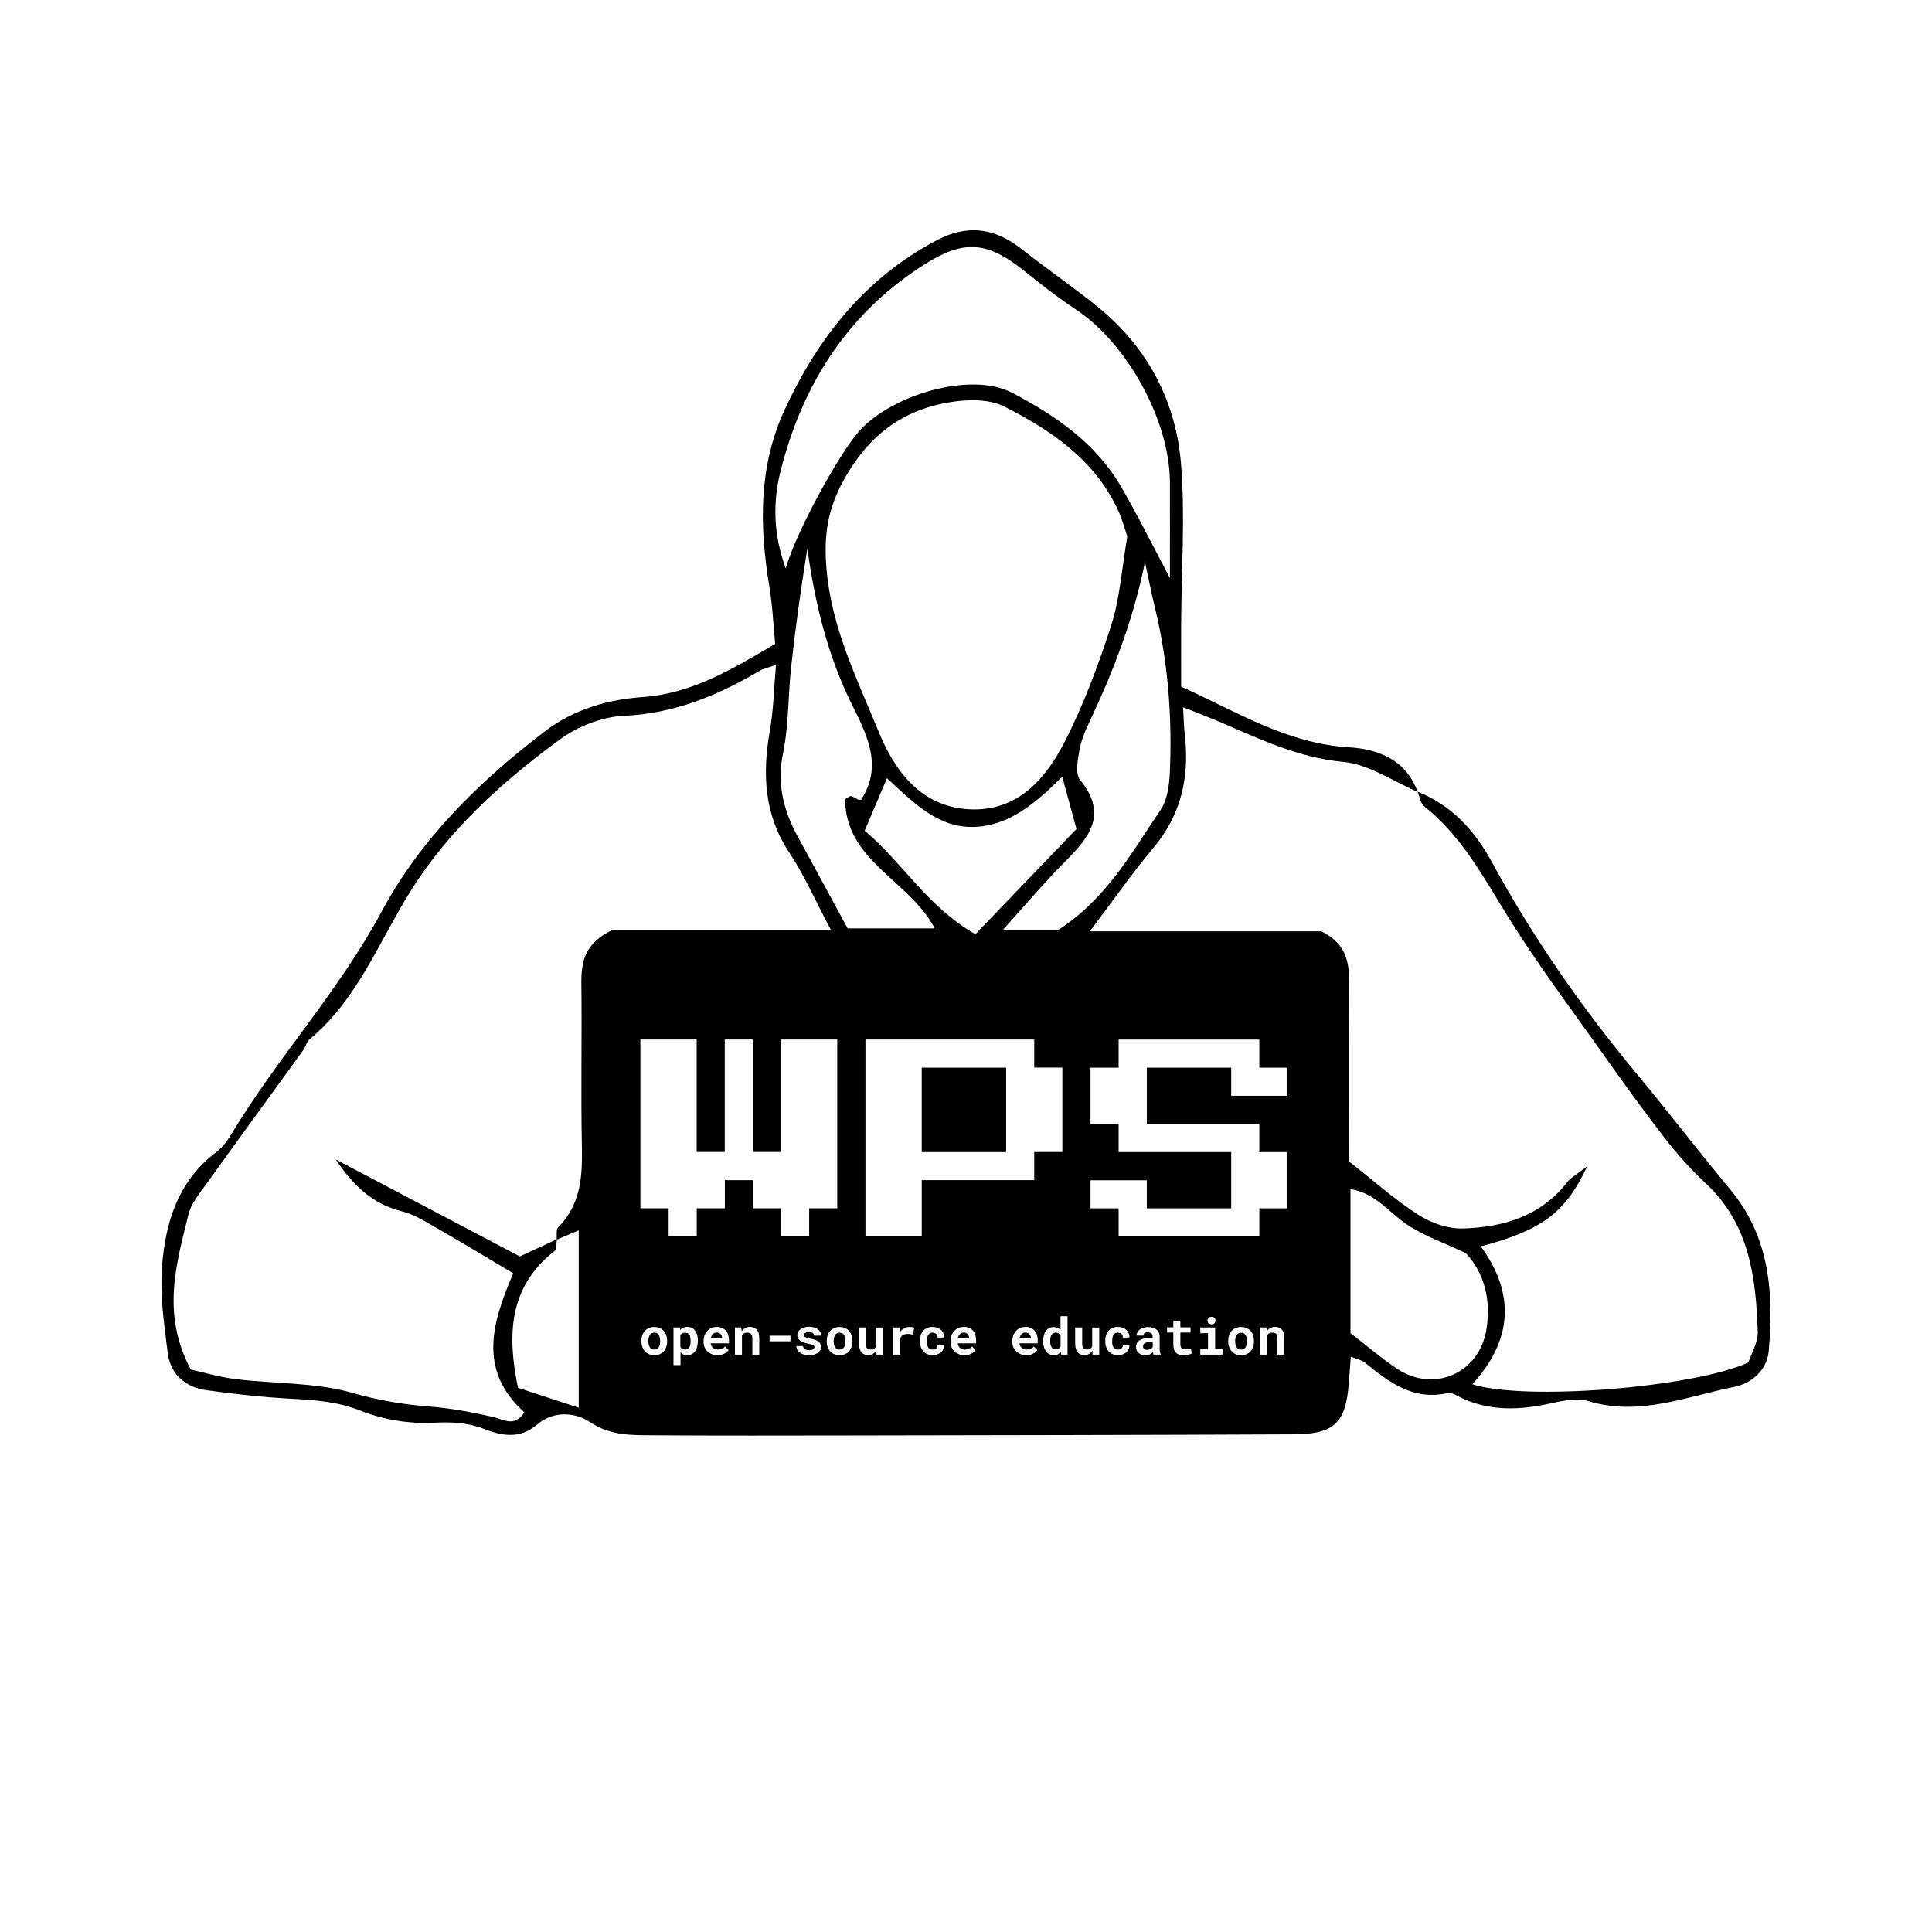 <?xml version="1.0" encoding="utf-8"?>
<!-- Generator: Adobe Illustrator 24.1.3, SVG Export Plug-In . SVG Version: 6.00 Build 0)  -->
<svg version="1.1" xmlns="http://www.w3.org/2000/svg" x="0px" y="0px"
     viewBox="0 0 220 220" style="enable-background:new 0 0 220 220;" xml:space="preserve">
<style type="text/css">
	.st0{fill:#FFFFFF;}
</style>
    <g id="Layer_2">
</g>
    <g id="Text">
</g>
    <g id="Layer_1">
	<g>
		<path d="M96.12,152.03c-0.05-0.08-0.12-0.15-0.21-0.2c-0.08-0.05-0.19-0.07-0.31-0.07c-0.12,0-0.22,0.02-0.3,0.07
			c-0.08,0.05-0.15,0.12-0.21,0.2c-0.05,0.09-0.09,0.19-0.12,0.3c-0.02,0.11-0.04,0.23-0.04,0.36v0.06c0,0.13,0.01,0.25,0.04,0.36
			c0.03,0.11,0.06,0.21,0.12,0.3c0.05,0.09,0.12,0.15,0.21,0.2c0.08,0.05,0.19,0.07,0.31,0.07c0.12,0,0.22-0.03,0.3-0.07
			c0.08-0.05,0.15-0.12,0.21-0.2c0.05-0.08,0.09-0.18,0.11-0.3c0.02-0.11,0.04-0.24,0.04-0.36v-0.06c0-0.13-0.01-0.24-0.04-0.36
			C96.21,152.21,96.18,152.11,96.12,152.03z"/>
        <path d="M110.2,151.92c-0.05-0.05-0.12-0.1-0.2-0.13s-0.17-0.05-0.27-0.05c-0.09,0-0.17,0.02-0.25,0.05
			c-0.07,0.03-0.14,0.08-0.19,0.14c-0.06,0.06-0.1,0.13-0.14,0.21c-0.04,0.08-0.07,0.17-0.09,0.27h1.3v-0.06
			c0-0.08-0.02-0.16-0.05-0.24C110.29,152.04,110.25,151.98,110.2,151.92z"/>
        <path d="M82.07,151.92c-0.05-0.05-0.12-0.1-0.2-0.13c-0.08-0.03-0.17-0.05-0.27-0.05c-0.09,0-0.17,0.02-0.25,0.05
			c-0.07,0.03-0.14,0.08-0.19,0.14c-0.06,0.06-0.1,0.13-0.14,0.21c-0.04,0.08-0.07,0.17-0.09,0.27h1.3v-0.06
			c0-0.08-0.02-0.16-0.05-0.24C82.16,152.04,82.12,151.98,82.07,151.92z"/>
        <rect x="104.96" y="121.58" width="9.61" height="9.61"/>
        <path d="M75.02,152.03c-0.05-0.08-0.12-0.15-0.21-0.2c-0.08-0.05-0.19-0.07-0.31-0.07c-0.12,0-0.22,0.02-0.3,0.07
			c-0.08,0.05-0.15,0.12-0.21,0.2c-0.05,0.09-0.09,0.19-0.12,0.3c-0.02,0.11-0.04,0.23-0.04,0.36v0.06c0,0.13,0.01,0.25,0.04,0.36
			c0.03,0.11,0.06,0.21,0.12,0.3c0.05,0.09,0.12,0.15,0.21,0.2c0.08,0.05,0.19,0.07,0.31,0.07c0.12,0,0.22-0.03,0.3-0.07
			c0.08-0.05,0.15-0.12,0.21-0.2c0.05-0.08,0.09-0.18,0.11-0.3c0.02-0.11,0.04-0.24,0.04-0.36v-0.06c0-0.13-0.01-0.24-0.04-0.36
			C75.11,152.21,75.08,152.11,75.02,152.03z"/>
        <path d="M78.52,152.02c-0.05-0.08-0.12-0.15-0.2-0.19c-0.08-0.05-0.18-0.07-0.29-0.07c-0.07,0-0.12,0.01-0.18,0.02
			c-0.05,0.01-0.1,0.03-0.15,0.05c-0.05,0.03-0.09,0.06-0.13,0.1c-0.04,0.04-0.07,0.09-0.1,0.14v1.29c0.02,0.05,0.05,0.09,0.09,0.14
			c0.04,0.04,0.08,0.07,0.12,0.1c0.04,0.03,0.09,0.05,0.15,0.06c0.06,0.01,0.12,0.02,0.19,0.02c0.11,0,0.21-0.03,0.29-0.07
			c0.08-0.05,0.14-0.12,0.19-0.2c0.05-0.09,0.09-0.19,0.11-0.3c0.02-0.11,0.03-0.23,0.03-0.36v-0.06c0-0.13-0.01-0.25-0.04-0.36
			C78.6,152.2,78.57,152.1,78.52,152.02z"/>
        <path d="M117.23,151.92c-0.05-0.05-0.12-0.1-0.2-0.13c-0.08-0.03-0.17-0.05-0.27-0.05c-0.09,0-0.17,0.02-0.25,0.05
			c-0.07,0.03-0.14,0.08-0.19,0.14c-0.06,0.06-0.1,0.13-0.14,0.21c-0.04,0.08-0.07,0.17-0.09,0.27h1.3v-0.06
			c0-0.08-0.02-0.16-0.05-0.24C117.33,152.04,117.29,151.98,117.23,151.92z"/>
        <path d="M120.21,151.75c-0.11,0-0.21,0.03-0.29,0.07c-0.08,0.05-0.14,0.12-0.19,0.2c-0.05,0.09-0.09,0.19-0.11,0.3
			c-0.02,0.11-0.03,0.23-0.03,0.36v0.06c0,0.13,0.01,0.25,0.03,0.36c0.02,0.11,0.06,0.21,0.11,0.29c0.05,0.08,0.11,0.15,0.19,0.2
			c0.08,0.05,0.17,0.07,0.29,0.07c0.14,0,0.25-0.03,0.34-0.09c0.09-0.06,0.16-0.14,0.22-0.24v-1.25c-0.05-0.1-0.13-0.19-0.21-0.24
			C120.46,151.78,120.35,151.75,120.21,151.75z"/>
        <path d="M141.84,152.03c-0.05-0.08-0.12-0.15-0.21-0.2c-0.08-0.05-0.19-0.07-0.31-0.07c-0.12,0-0.22,0.02-0.3,0.07
			c-0.08,0.05-0.15,0.12-0.21,0.2c-0.05,0.09-0.09,0.19-0.12,0.3c-0.02,0.11-0.04,0.23-0.04,0.36v0.06c0,0.13,0.01,0.25,0.04,0.36
			c0.03,0.11,0.06,0.21,0.12,0.3c0.05,0.09,0.12,0.15,0.21,0.2c0.08,0.05,0.19,0.07,0.31,0.07c0.12,0,0.22-0.03,0.3-0.07
			c0.08-0.05,0.15-0.12,0.21-0.2c0.05-0.08,0.09-0.18,0.11-0.3c0.02-0.11,0.04-0.24,0.04-0.36v-0.06c0-0.13-0.01-0.24-0.04-0.36
			C141.93,152.21,141.89,152.11,141.84,152.03z"/>
        <path d="M197.04,135.47c-3.6-4.33-7.02-8.82-10.63-13.15c-6.28-7.56-11.87-15.58-16.57-24.23c-1.89-3.47-4.55-6.42-8.42-7.94
			c-1.32-3.63-4.46-4.85-7.77-5.05c-7.09-0.42-12.83-4.07-19.15-6.91c0-2.58-0.01-4.9,0-7.23c0.03-6,0.46-12.02,0-17.98
			c-0.55-7.19-3.75-13.34-9.42-17.97c-2.83-2.31-5.86-4.37-8.72-6.63c-3.05-2.41-6.16-2.89-9.71-1.01
			c-8.17,4.31-13.53,11.14-17.31,19.31c-2.96,6.41-2.88,13.2-1.74,20.04c0.37,2.24,0.47,4.53,0.67,6.6c-5.08,3-9.52,5.66-15.14,6.06
			c-3.87,0.28-7.75,1.35-11.11,3.92c-7.49,5.72-14.09,12.18-18.59,20.55c-4.87,9.06-11.91,16.65-17.17,25.44
			c-0.42,0.7-0.97,1.4-1.62,1.89c-4.36,3.29-5.82,8.03-6.19,13.08c-0.24,3.26,0.24,6.6,0.66,9.86c0.31,2.4,2.01,3.84,4.36,4.18
			c3.28,0.46,6.59,0.82,9.89,0.99c2.66,0.14,5.17,0.34,7.76,1.37c2.55,1.01,5.51,1.49,8.24,1.35c2.05-0.11,3.9-0.02,5.75,0.7
			c2.12,0.83,4.11,1.16,6.06-0.5c1.9-1.61,4.34-1.39,6.05-0.25c2.33,1.55,4.71,1.46,7.17,1.48c7.5,0.05,14.99,0.03,22.49,0.02
			c16.83-0.03,33.65-0.05,50.47-0.13c4.61-0.02,5.9-1.32,6.24-5.82c0.07-0.94,0.14-1.89,0.23-3.02c0.72,0.29,1.24,0.38,1.6,0.67
			c2.75,2.23,5.49,4.36,9.42,3.47c0.53-0.12,1.23,0.41,1.84,0.68c3.2,1.39,6.45,1.25,9.78,0.52c1.43-0.31,3.08-0.68,4.41-0.28
			c5.8,1.76,11.15-0.52,16.61-1.62c2.02-0.41,3.74-1.94,3.93-4.09C201.98,147.26,201.55,140.89,197.04,135.47z M121.2,84.54
			c-2.18,4.22-5.36,7.87-10.78,7.62c-5.64-0.27-8.61-4.52-10.41-8.94c-2.41-5.92-5.31-11.68-5.89-18.38
			c-0.34-3.91,0.12-6.87,2.01-10.27c2.75-4.95,6.6-7.86,11.97-8.76c2.02-0.34,4.51-0.4,6.25,0.48c5.36,2.71,10.32,6.08,12.98,11.84
			c0.47,1.03,0.76,2.15,1.04,2.95c-0.62,3.62-0.84,7-1.83,10.12C125.07,75.75,123.38,80.3,121.2,84.54z M122.58,94.4
			c-3.93,4.09-7.68,8-11.51,11.98c-5.53-3.17-8.34-8.24-12.61-11.78c0.92-2.16,1.69-3.97,2.54-5.98c2.9,2.64,5.78,5.73,10.02,5.54
			c3.96-0.17,6.97-2.75,9.94-5.72C121.54,90.59,122.04,92.42,122.58,94.4z M97.01,80.23c1.63,3.28,3.58,6.93,1.07,10.8
			c-0.04,0.06-0.23,0.02-0.34,0.03c-0.27-0.14-0.54-0.31-0.82-0.41c-0.1-0.03-0.26,0.12-0.69,0.35c0.04,7.08,7.36,9.25,10.21,14.72
			c-3.34,0-6.56,0-9.92,0c-2.03-3.74-3.83-7.09-5.66-10.42c-1.65-3-2.41-6.03-1.69-9.55c0.66-3.23,0.56-6.61,0.93-9.92
			c0.49-4.45,1.11-8.88,1.83-13.35C92.8,68.64,94.21,74.58,97.01,80.23z M98.55,118.37h19.22v3.2h3.2v9.61h-3.2v3.2h-12.81v6.41
			h-6.41V118.37z M120.56,105.86c-1.73,0-3.55,0-6.34,0c2.63-2.9,4.71-5.38,6.98-7.66c2.76-2.77,5.06-5.41,1.79-9.39
			c-0.56-0.69-0.27-2.24-0.08-3.34c0.19-1.12,0.65-2.23,1.15-3.27c2.74-5.79,5.02-11.73,6.32-18.2c0.38,1.74,0.72,3.49,1.14,5.22
			c1.5,6.18,1.97,12.46,1.69,18.79c-0.07,1.44-0.28,3.09-1.06,4.23C128.89,97.02,126.1,102.24,120.56,105.86z M88.88,53.66
			c2.51-9.97,7.78-18.24,16.75-23.77c4.19-2.58,6.86-2.33,10.84,0.83c1.95,1.55,3.9,3.11,5.98,4.48
			c5.89,3.87,10.75,12.66,10.77,19.72c0.01,3.49,0,6.98,0,10.9c-2.05-3.84-3.72-7.27-5.65-10.55c-2.89-4.89-7.49-8.02-12.33-10.55
			c-4.65-2.43-13.65,0.18-17.41,4.38c-2.31,2.58-7.37,11.85-8.35,15.64C87.99,60.72,88.04,56.98,88.88,53.66z M66.2,112.02
			c0.08,6.16-0.07,12.33,0.06,18.49c0.07,3.42-0.11,6.64-2.7,9.25c-0.26,0.26-0.13,0.91-0.17,1.38c0.01,0,0.02-0.01,0.03-0.01
			c0,0.01,0,0.01,0,0.02c0.85-0.36,1.7-0.72,2.48-1.05c0,6.53,0,13.08,0,20.2c-2.61-0.85-4.76-1.56-6.92-2.27
			c-1.24-6.07-1.05-11.45,4.13-15.55c0.28-0.22,0.22-0.88,0.31-1.34c-0.01,0-0.02,0.01-0.03,0.01c0-0.01,0-0.01,0-0.02
			c-1.15,0.53-2.3,1.06-4.2,1.94c-6.67-3.52-13.81-7.28-20.96-11.04c1.91,2.86,4.15,5.07,7.48,5.89c1.26,0.31,2.45,1.01,3.59,1.67
			c2.99,1.71,5.94,3.5,9.14,5.4c-2.22,5.27-4.23,10.9,1.27,15.84c-1.16,1.74-2.34,0.8-3.61,0.51c-2.39-0.54-4.82-0.99-7.26-1.18
			c-2.97-0.23-5.79-0.71-8.71-1.55c-4.24-1.21-8.87-1.02-13.32-1.57c-1.89-0.23-3.74-0.8-5.09-1.09c-3.38-6.4-1.63-12.05-0.26-17.66
			c0.3-1.22,1.21-2.32,1.97-3.38c3.67-5.11,7.39-10.2,11.08-15.3c0.29-0.4,0.4-0.98,0.76-1.28c5.41-4.5,7.85-11.03,11.42-16.76
			c4.41-7.08,10.45-12.5,17.02-17.34c2.04-1.5,4.84-2.61,7.35-2.72c5.72-0.26,10.66-2.3,15.43-5.12c0.42-0.25,0.93-0.34,1.87-0.67
			c-0.23,2.66-0.28,5.12-0.7,7.51c-0.86,4.91-0.66,9.53,2.23,13.88c1.71,2.58,2.96,5.46,4.71,8.76c-8.97,0-17.26,0-24.8,0
			C66.57,107.37,66.17,109.52,66.2,112.02z M75.97,152.74c0,0.23-0.03,0.44-0.1,0.63c-0.07,0.19-0.16,0.36-0.28,0.5
			c-0.12,0.14-0.28,0.25-0.46,0.33c-0.18,0.08-0.39,0.12-0.62,0.12c-0.23,0-0.44-0.04-0.62-0.12c-0.18-0.08-0.33-0.19-0.46-0.33
			c-0.13-0.14-0.22-0.31-0.29-0.5c-0.07-0.19-0.1-0.4-0.1-0.63v-0.06c0-0.22,0.03-0.43,0.1-0.62c0.06-0.19,0.16-0.36,0.29-0.5
			c0.12-0.14,0.28-0.25,0.46-0.33c0.18-0.08,0.39-0.12,0.62-0.12c0.23,0,0.44,0.04,0.62,0.12c0.18,0.08,0.34,0.19,0.46,0.33
			c0.12,0.14,0.22,0.31,0.28,0.5c0.07,0.19,0.1,0.4,0.1,0.62V152.74z M72.92,137.59v-19.22h6.41v12.81h3.2v-12.81h3.2v12.81h3.2
			v-12.81h6.41v19.22h-3.2v3.2h-3.2v-3.2h-3.2v-3.2h-3.2v3.2h-3.2v3.2h-3.2v-3.2H72.92z M79.46,152.74c0,0.23-0.03,0.43-0.08,0.63
			c-0.05,0.19-0.13,0.36-0.23,0.5c-0.1,0.14-0.23,0.25-0.38,0.33c-0.15,0.08-0.32,0.12-0.52,0.12c-0.1,0-0.2-0.01-0.28-0.03
			c-0.09-0.02-0.17-0.05-0.24-0.1c-0.04-0.03-0.09-0.06-0.13-0.09c-0.04-0.03-0.08-0.07-0.11-0.11v1.46h-0.8v-4.29h0.74l0.03,0.3
			c0.04-0.05,0.09-0.1,0.14-0.14c0.05-0.04,0.1-0.08,0.16-0.11c0.07-0.04,0.14-0.06,0.23-0.08c0.08-0.02,0.17-0.03,0.27-0.03
			c0.2,0,0.37,0.04,0.52,0.11c0.15,0.07,0.28,0.18,0.38,0.32c0.1,0.14,0.18,0.31,0.23,0.5c0.05,0.19,0.08,0.41,0.08,0.64V152.74z
			 M83.02,152.97h-2.1v0.01c0.03,0.12,0.06,0.22,0.1,0.3c0.04,0.08,0.1,0.14,0.17,0.2c0.07,0.06,0.16,0.11,0.25,0.15
			c0.09,0.03,0.2,0.05,0.31,0.05c0.16,0,0.31-0.03,0.45-0.09c0.15-0.06,0.27-0.15,0.36-0.27l0.4,0.43c-0.1,0.14-0.26,0.27-0.48,0.39
			c-0.22,0.12-0.48,0.18-0.78,0.18c-0.24,0-0.46-0.04-0.65-0.12c-0.19-0.08-0.36-0.19-0.5-0.32c-0.14-0.13-0.25-0.29-0.32-0.47
			c-0.08-0.18-0.11-0.38-0.11-0.59v-0.11c0-0.24,0.04-0.45,0.11-0.65c0.07-0.2,0.18-0.36,0.31-0.51c0.13-0.14,0.29-0.25,0.47-0.33
			c0.18-0.08,0.38-0.12,0.6-0.12c0.22,0,0.42,0.04,0.6,0.11c0.17,0.07,0.32,0.18,0.44,0.31c0.12,0.13,0.21,0.29,0.27,0.48
			c0.06,0.19,0.09,0.4,0.09,0.62V152.97z M86.47,154.26h-0.8v-1.89c0-0.12-0.01-0.22-0.04-0.3c-0.03-0.08-0.07-0.14-0.12-0.19
			c-0.05-0.05-0.11-0.08-0.19-0.1c-0.07-0.02-0.15-0.03-0.25-0.03c-0.08,0-0.15,0.01-0.21,0.03c-0.06,0.02-0.12,0.04-0.17,0.08
			c-0.04,0.02-0.08,0.05-0.11,0.09c-0.03,0.03-0.06,0.07-0.09,0.11v2.2h-0.8v-3.1h0.72l0.05,0.43c0.04-0.06,0.08-0.11,0.13-0.16
			c0.05-0.05,0.1-0.09,0.15-0.13c0.09-0.07,0.19-0.11,0.3-0.15s0.22-0.05,0.35-0.05c0.16,0,0.3,0.02,0.43,0.07
			c0.13,0.05,0.24,0.12,0.34,0.22c0.09,0.1,0.17,0.23,0.22,0.39c0.05,0.16,0.08,0.35,0.08,0.57V154.26z M90.01,152.74h-2.38v-0.64
			h2.38V152.74z M93.41,153.75c-0.07,0.12-0.16,0.21-0.28,0.3c-0.12,0.08-0.27,0.15-0.44,0.2c-0.17,0.05-0.36,0.07-0.58,0.07
			c-0.23,0-0.44-0.03-0.62-0.09c-0.18-0.06-0.33-0.14-0.45-0.24c-0.12-0.1-0.21-0.21-0.27-0.33c-0.06-0.12-0.09-0.25-0.09-0.38h0.76
			c0.01,0.08,0.03,0.16,0.07,0.22c0.04,0.06,0.09,0.11,0.15,0.14c0.06,0.04,0.13,0.07,0.22,0.08c0.08,0.02,0.16,0.03,0.25,0.03
			c0.1,0,0.19-0.01,0.27-0.03c0.08-0.02,0.14-0.04,0.19-0.07c0.05-0.03,0.08-0.07,0.11-0.11c0.02-0.04,0.04-0.08,0.04-0.13
			c0-0.05-0.01-0.09-0.03-0.13c-0.02-0.04-0.06-0.07-0.12-0.1c-0.06-0.03-0.13-0.06-0.23-0.09c-0.09-0.03-0.21-0.05-0.35-0.08
			c-0.18-0.04-0.35-0.08-0.5-0.14c-0.15-0.05-0.28-0.12-0.38-0.2c-0.11-0.08-0.19-0.17-0.25-0.27c-0.06-0.1-0.09-0.22-0.09-0.35
			c0-0.13,0.03-0.25,0.09-0.37c0.06-0.12,0.15-0.22,0.26-0.31c0.11-0.09,0.25-0.16,0.42-0.21c0.16-0.05,0.35-0.08,0.56-0.08
			c0.22,0,0.41,0.03,0.58,0.08c0.17,0.05,0.32,0.12,0.44,0.21c0.12,0.09,0.21,0.2,0.27,0.32c0.06,0.12,0.09,0.25,0.09,0.4h-0.8
			c0-0.05-0.01-0.1-0.03-0.14c-0.02-0.04-0.04-0.08-0.08-0.12c-0.05-0.05-0.11-0.09-0.19-0.11c-0.08-0.03-0.18-0.04-0.29-0.04
			c-0.1,0-0.18,0.01-0.25,0.03c-0.07,0.02-0.13,0.05-0.18,0.08c-0.04,0.03-0.07,0.07-0.1,0.11c-0.02,0.04-0.03,0.08-0.03,0.13
			c0,0.05,0.01,0.09,0.03,0.13c0.02,0.04,0.05,0.07,0.1,0.1c0.05,0.03,0.11,0.06,0.2,0.09c0.08,0.03,0.19,0.05,0.32,0.07
			c0.19,0.03,0.36,0.07,0.52,0.12c0.16,0.05,0.3,0.11,0.41,0.18c0.12,0.08,0.21,0.17,0.27,0.28c0.07,0.11,0.1,0.24,0.1,0.38
			C93.51,153.51,93.48,153.64,93.41,153.75z M97.07,152.74c0,0.23-0.03,0.44-0.1,0.63c-0.07,0.19-0.16,0.36-0.28,0.5
			c-0.12,0.14-0.28,0.25-0.46,0.33c-0.18,0.08-0.39,0.12-0.62,0.12c-0.23,0-0.44-0.04-0.62-0.12c-0.18-0.08-0.34-0.19-0.46-0.33
			c-0.13-0.14-0.22-0.31-0.29-0.5c-0.07-0.19-0.1-0.4-0.1-0.63v-0.06c0-0.22,0.03-0.43,0.1-0.62c0.06-0.19,0.16-0.36,0.29-0.5
			c0.12-0.14,0.28-0.25,0.46-0.33c0.18-0.08,0.39-0.12,0.62-0.12s0.44,0.04,0.62,0.12c0.18,0.08,0.33,0.19,0.46,0.33
			c0.12,0.14,0.22,0.31,0.28,0.5c0.07,0.19,0.1,0.4,0.1,0.62V152.74z M100.52,154.26H99.8l-0.05-0.44c-0.1,0.16-0.23,0.28-0.38,0.36
			c-0.15,0.09-0.31,0.13-0.48,0.13c-0.16,0-0.31-0.02-0.44-0.07c-0.13-0.05-0.25-0.13-0.34-0.24c-0.1-0.11-0.17-0.24-0.22-0.41
			c-0.05-0.17-0.08-0.37-0.08-0.6v-1.83h0.8V153c0,0.13,0.01,0.23,0.03,0.32c0.02,0.09,0.05,0.16,0.09,0.21
			c0.04,0.05,0.09,0.09,0.16,0.11c0.07,0.02,0.14,0.03,0.24,0.03c0.08,0,0.16-0.01,0.23-0.03c0.07-0.02,0.13-0.04,0.18-0.07
			c0.04-0.03,0.08-0.06,0.12-0.1c0.03-0.04,0.06-0.08,0.09-0.13v-2.17h0.8V154.26z M103.98,151.98c-0.1-0.02-0.21-0.04-0.32-0.06
			c-0.11-0.01-0.21-0.02-0.31-0.02c-0.1,0-0.2,0.01-0.28,0.03c-0.08,0.02-0.16,0.05-0.22,0.08c-0.08,0.04-0.15,0.1-0.2,0.16
			c-0.06,0.07-0.1,0.14-0.14,0.23v1.86h-0.8v-3.1h0.74l0.03,0.44l0.01,0.07c0.13-0.18,0.28-0.31,0.45-0.41
			c0.18-0.1,0.37-0.15,0.58-0.15c0.12,0,0.23,0.01,0.33,0.02c0.1,0.02,0.18,0.03,0.25,0.05L103.98,151.98z M105.57,153.1
			c0.02,0.11,0.05,0.21,0.1,0.29c0.05,0.08,0.11,0.15,0.2,0.21c0.08,0.05,0.19,0.08,0.32,0.08c0.08,0,0.15-0.01,0.22-0.03
			c0.07-0.02,0.13-0.06,0.19-0.1s0.09-0.09,0.12-0.15c0.03-0.06,0.04-0.13,0.04-0.2h0.75c0,0.16-0.03,0.31-0.1,0.45
			c-0.07,0.14-0.16,0.26-0.28,0.35c-0.12,0.1-0.26,0.18-0.42,0.23c-0.16,0.06-0.33,0.08-0.5,0.08c-0.24,0-0.45-0.04-0.63-0.12
			c-0.18-0.08-0.33-0.19-0.45-0.33c-0.12-0.14-0.21-0.31-0.28-0.5c-0.06-0.19-0.09-0.39-0.09-0.61v-0.09c0-0.22,0.03-0.42,0.09-0.61
			c0.06-0.19,0.15-0.36,0.27-0.5c0.12-0.14,0.27-0.25,0.45-0.33s0.39-0.12,0.63-0.12c0.19,0,0.37,0.03,0.53,0.09
			c0.16,0.06,0.3,0.14,0.42,0.24c0.12,0.1,0.21,0.23,0.27,0.38c0.06,0.15,0.1,0.31,0.09,0.5h-0.75c0-0.08-0.01-0.15-0.03-0.22
			c-0.03-0.07-0.07-0.13-0.12-0.18c-0.05-0.05-0.11-0.09-0.19-0.12c-0.07-0.03-0.15-0.04-0.24-0.04c-0.13,0-0.23,0.03-0.31,0.08
			c-0.08,0.05-0.15,0.12-0.19,0.21c-0.05,0.09-0.08,0.18-0.1,0.29s-0.03,0.23-0.03,0.34v0.09
			C105.54,152.88,105.55,152.99,105.57,153.1z M111.15,152.97h-2.1v0.01c0.03,0.12,0.06,0.22,0.1,0.3c0.04,0.08,0.1,0.14,0.17,0.2
			c0.07,0.06,0.16,0.11,0.25,0.15c0.09,0.03,0.2,0.05,0.31,0.05c0.16,0,0.31-0.03,0.45-0.09c0.15-0.06,0.27-0.15,0.36-0.27l0.4,0.43
			c-0.1,0.14-0.26,0.27-0.48,0.39c-0.22,0.12-0.48,0.18-0.78,0.18c-0.24,0-0.46-0.04-0.65-0.12c-0.19-0.08-0.36-0.19-0.5-0.32
			c-0.14-0.13-0.25-0.29-0.32-0.47c-0.08-0.18-0.11-0.38-0.11-0.59v-0.11c0-0.24,0.04-0.45,0.11-0.65c0.07-0.2,0.18-0.36,0.31-0.51
			c0.13-0.14,0.29-0.25,0.48-0.33c0.18-0.08,0.38-0.12,0.6-0.12c0.22,0,0.42,0.04,0.6,0.11c0.17,0.07,0.32,0.18,0.44,0.31
			c0.12,0.13,0.21,0.29,0.27,0.48c0.06,0.19,0.09,0.4,0.09,0.62V152.97z M118.18,152.97h-2.1v0.01c0.03,0.12,0.06,0.22,0.1,0.3
			c0.04,0.08,0.1,0.14,0.17,0.2c0.07,0.06,0.16,0.11,0.25,0.15c0.09,0.03,0.2,0.05,0.31,0.05c0.16,0,0.31-0.03,0.45-0.09
			c0.15-0.06,0.27-0.15,0.36-0.27l0.4,0.43c-0.1,0.14-0.26,0.27-0.48,0.39c-0.22,0.12-0.48,0.18-0.78,0.18
			c-0.24,0-0.46-0.04-0.65-0.12c-0.19-0.08-0.36-0.19-0.5-0.32c-0.14-0.13-0.25-0.29-0.32-0.47c-0.08-0.18-0.11-0.38-0.11-0.59
			v-0.11c0-0.24,0.04-0.45,0.11-0.65c0.07-0.2,0.18-0.36,0.31-0.51c0.13-0.14,0.29-0.25,0.47-0.33c0.18-0.08,0.38-0.12,0.6-0.12
			c0.22,0,0.42,0.04,0.6,0.11c0.17,0.07,0.32,0.18,0.44,0.31c0.12,0.13,0.21,0.29,0.27,0.48c0.06,0.19,0.09,0.4,0.09,0.62V152.97z
			 M121.56,154.26h-0.72l-0.04-0.32c-0.1,0.12-0.21,0.21-0.34,0.28c-0.13,0.07-0.28,0.1-0.46,0.1c-0.19,0-0.36-0.04-0.51-0.12
			c-0.15-0.08-0.28-0.19-0.38-0.33c-0.1-0.14-0.19-0.31-0.24-0.5c-0.06-0.19-0.08-0.4-0.08-0.62v-0.06c0-0.23,0.03-0.45,0.08-0.64
			c0.05-0.2,0.13-0.36,0.24-0.5c0.1-0.14,0.23-0.25,0.38-0.32c0.15-0.08,0.32-0.11,0.51-0.11c0.16,0,0.3,0.03,0.43,0.09
			c0.12,0.06,0.23,0.14,0.33,0.25v-1.58h0.8V154.26z M125.14,154.26h-0.72l-0.05-0.44c-0.1,0.16-0.23,0.28-0.38,0.36
			c-0.15,0.09-0.31,0.13-0.48,0.13c-0.16,0-0.31-0.02-0.44-0.07c-0.13-0.05-0.25-0.13-0.34-0.24c-0.1-0.11-0.17-0.24-0.22-0.41
			c-0.05-0.17-0.08-0.37-0.08-0.6v-1.83h0.8V153c0,0.13,0.01,0.23,0.03,0.32c0.02,0.09,0.05,0.16,0.09,0.21
			c0.04,0.05,0.09,0.09,0.16,0.11c0.07,0.02,0.14,0.03,0.24,0.03c0.08,0,0.16-0.01,0.23-0.03c0.07-0.02,0.13-0.04,0.18-0.07
			c0.04-0.03,0.08-0.06,0.12-0.1c0.03-0.04,0.06-0.08,0.09-0.13v-2.17h0.8V154.26z M126.67,153.1c0.02,0.11,0.05,0.21,0.1,0.29
			c0.05,0.08,0.11,0.15,0.2,0.21c0.08,0.05,0.19,0.08,0.32,0.08c0.08,0,0.15-0.01,0.22-0.03c0.07-0.02,0.13-0.06,0.19-0.1
			c0.05-0.04,0.09-0.09,0.12-0.15c0.03-0.06,0.04-0.13,0.04-0.2h0.75c0,0.16-0.03,0.31-0.1,0.45c-0.07,0.14-0.16,0.26-0.28,0.35
			c-0.12,0.1-0.26,0.18-0.42,0.23c-0.16,0.06-0.33,0.08-0.5,0.08c-0.24,0-0.45-0.04-0.63-0.12c-0.18-0.08-0.33-0.19-0.45-0.33
			c-0.12-0.14-0.21-0.31-0.28-0.5s-0.09-0.39-0.09-0.61v-0.09c0-0.22,0.03-0.42,0.09-0.61c0.06-0.19,0.15-0.36,0.27-0.5
			c0.12-0.14,0.27-0.25,0.45-0.33c0.18-0.08,0.39-0.12,0.63-0.12c0.19,0,0.37,0.03,0.53,0.09c0.16,0.06,0.3,0.14,0.42,0.24
			c0.12,0.1,0.21,0.23,0.27,0.38c0.06,0.15,0.1,0.31,0.09,0.5h-0.75c0-0.08-0.01-0.15-0.03-0.22c-0.03-0.07-0.07-0.13-0.12-0.18
			c-0.05-0.05-0.11-0.09-0.19-0.12c-0.07-0.03-0.15-0.04-0.24-0.04c-0.13,0-0.23,0.03-0.31,0.08c-0.08,0.05-0.15,0.12-0.19,0.21
			c-0.05,0.09-0.08,0.18-0.1,0.29s-0.03,0.23-0.03,0.34v0.09C126.64,152.88,126.65,152.99,126.67,153.1z M132.17,154.26h-0.81
			c-0.02-0.04-0.04-0.08-0.05-0.13c-0.01-0.05-0.02-0.1-0.03-0.16c-0.04,0.05-0.09,0.09-0.15,0.14c-0.06,0.04-0.12,0.08-0.19,0.11
			c-0.07,0.03-0.15,0.06-0.23,0.08c-0.08,0.02-0.17,0.03-0.27,0.03c-0.16,0-0.3-0.02-0.44-0.07c-0.13-0.05-0.25-0.11-0.34-0.19
			s-0.17-0.18-0.22-0.29c-0.05-0.11-0.08-0.24-0.08-0.37c0-0.17,0.03-0.32,0.1-0.46c0.07-0.13,0.17-0.24,0.3-0.33
			c0.12-0.08,0.27-0.14,0.44-0.18c0.18-0.04,0.38-0.06,0.61-0.06h0.44v-0.18c0-0.07-0.01-0.14-0.03-0.2
			c-0.02-0.06-0.06-0.11-0.1-0.15c-0.05-0.04-0.11-0.08-0.18-0.1c-0.07-0.02-0.16-0.04-0.25-0.04c-0.08,0-0.16,0.01-0.22,0.03
			c-0.06,0.02-0.11,0.05-0.15,0.08c-0.03,0.03-0.06,0.07-0.08,0.12c-0.02,0.05-0.02,0.1-0.02,0.15h-0.8c0-0.13,0.03-0.26,0.09-0.37
			c0.06-0.12,0.14-0.22,0.26-0.31c0.11-0.09,0.25-0.16,0.41-0.21c0.16-0.05,0.35-0.08,0.55-0.08c0.19,0,0.36,0.02,0.52,0.07
			c0.16,0.05,0.3,0.11,0.42,0.2c0.12,0.09,0.21,0.2,0.28,0.34c0.07,0.14,0.1,0.29,0.1,0.47v1.33c0,0.17,0.01,0.3,0.03,0.41
			c0.02,0.11,0.05,0.2,0.09,0.28V154.26z M135.5,154.21c-0.07,0.02-0.15,0.04-0.24,0.06c-0.08,0.01-0.17,0.03-0.26,0.04
			c-0.09,0.01-0.18,0.01-0.27,0.01c-0.17,0-0.32-0.02-0.46-0.07c-0.14-0.05-0.26-0.11-0.35-0.21c-0.1-0.09-0.18-0.21-0.23-0.36
			c-0.05-0.15-0.08-0.32-0.08-0.53v-1.41h-0.71v-0.59h0.71v-0.76h0.8v0.76h1.16v0.59h-1.16v1.33c0,0.11,0.01,0.21,0.04,0.28
			c0.03,0.08,0.06,0.14,0.11,0.18c0.05,0.05,0.11,0.08,0.17,0.1c0.07,0.02,0.14,0.03,0.23,0.03c0.06,0,0.12,0,0.19-0.01
			c0.06-0.01,0.13-0.01,0.18-0.02c0.06-0.01,0.11-0.02,0.16-0.03c0.05-0.01,0.09-0.02,0.13-0.03l0.08,0.55
			C135.64,154.16,135.57,154.19,135.5,154.21z M139.2,154.26h-2.52v-0.65h0.88v-1.8h-0.88v-0.65h1.69v2.45h0.84V154.26z
			 M137.5,150.37c0-0.06,0.01-0.12,0.03-0.17s0.05-0.1,0.09-0.14c0.04-0.04,0.09-0.06,0.14-0.08c0.06-0.02,0.12-0.03,0.19-0.03
			c0.14,0,0.25,0.04,0.34,0.12c0.08,0.08,0.12,0.18,0.12,0.3c0,0.12-0.04,0.23-0.12,0.31c-0.08,0.08-0.2,0.12-0.34,0.12
			c-0.07,0-0.13-0.01-0.19-0.03s-0.1-0.05-0.14-0.09c-0.04-0.04-0.07-0.08-0.09-0.13S137.5,150.43,137.5,150.37z M142.79,152.74
			c0,0.23-0.03,0.44-0.1,0.63c-0.07,0.19-0.16,0.36-0.28,0.5c-0.12,0.14-0.28,0.25-0.46,0.33c-0.18,0.08-0.39,0.12-0.62,0.12
			c-0.23,0-0.44-0.04-0.62-0.12c-0.18-0.08-0.34-0.19-0.46-0.33c-0.13-0.14-0.22-0.31-0.29-0.5c-0.07-0.19-0.1-0.4-0.1-0.63v-0.06
			c0-0.22,0.03-0.43,0.1-0.62c0.06-0.19,0.16-0.36,0.29-0.5c0.12-0.14,0.28-0.25,0.46-0.33c0.18-0.08,0.39-0.12,0.62-0.12
			c0.23,0,0.44,0.04,0.62,0.12c0.18,0.08,0.34,0.19,0.46,0.33c0.12,0.14,0.22,0.31,0.28,0.5c0.07,0.19,0.1,0.4,0.1,0.62V152.74z
			 M146.26,154.26h-0.8v-1.89c0-0.12-0.01-0.22-0.04-0.3c-0.03-0.08-0.07-0.14-0.12-0.19c-0.05-0.05-0.11-0.08-0.19-0.1
			c-0.07-0.02-0.15-0.03-0.25-0.03c-0.08,0-0.15,0.01-0.21,0.03c-0.06,0.02-0.12,0.04-0.17,0.08c-0.04,0.02-0.08,0.05-0.11,0.09
			c-0.03,0.03-0.06,0.07-0.09,0.11v2.2h-0.8v-3.1h0.72l0.05,0.43c0.04-0.06,0.08-0.11,0.13-0.16c0.05-0.05,0.1-0.09,0.15-0.13
			c0.09-0.07,0.19-0.11,0.3-0.15c0.11-0.03,0.22-0.05,0.35-0.05c0.16,0,0.3,0.02,0.43,0.07c0.13,0.05,0.24,0.12,0.34,0.22
			c0.09,0.1,0.17,0.23,0.22,0.39c0.05,0.16,0.08,0.35,0.08,0.57V154.26z M146.61,124.78h-6.41v-3.2h-9.61v6.41h12.81v3.2h3.2v6.41
			h-3.2v3.2h-16.02v-3.2h-3.2v-3.2h6.41v3.2h9.61v-6.41h-12.82v-3.2h-3.2v-6.41h3.2v-3.2h16.02v3.2h3.2V124.78z M159.13,155.89
			c-1.79-1.18-3.42-2.6-5.35-4.08c0-5.61,0-10.9,0-16.41c2.85,0.47,4.33,2.61,6.33,3.97c2.02,1.37,4.41,2.19,6.81,3.33
			c2.17,2.35,2.85,5.35,2.35,8.62C168.51,156.33,163.35,158.66,159.13,155.89z M199.09,155.15c-6.26,2.86-25.45,4.4-31.44,2.48
			c4.55-4.96,4.95-10.26,0.97-15.7c6.88-1.82,9.63-3.78,12.12-9.13c-1.25,0.98-1.9,1.32-2.3,1.84c-3.01,3.87-7.27,5.1-11.83,5.25
			c-1.7,0.06-3.64-0.62-5.09-1.55c-2.64-1.68-4.99-3.8-7.91-6.09c0-6.35-0.03-13.17,0.02-19.98c0.02-2.43-0.13-4.71-3.16-6.22
			c-8.28,0-17.09,0-26.37,0c2.59-3.41,4.78-6.57,7.24-9.5c3.23-3.85,4.14-8.21,3.56-13.04c-0.1-0.82-0.1-1.64-0.18-2.98
			c1.58,0.63,2.87,1.12,4.14,1.66c4.56,1.95,8.96,4.09,14.11,4.57c2.9,0.27,5.64,2.2,8.45,3.4c0.24,0.57,0.33,1.32,0.76,1.66
			c4.29,3.4,6.76,8.11,9.58,12.64c3.23,5.21,6.93,10.13,10.48,15.14c2.4,3.39,4.82,6.76,7.36,10.04c1.42,1.83,2.99,3.58,4.69,5.16
			c4.93,4.62,5.66,10.68,5.87,16.89C200.18,152.9,199.41,154.15,199.09,155.15z"/>
        <path d="M130.53,152.88c-0.09,0.02-0.16,0.06-0.21,0.1c-0.06,0.04-0.1,0.1-0.12,0.16s-0.04,0.13-0.04,0.2
			c0,0.06,0.01,0.11,0.03,0.15c0.02,0.05,0.05,0.09,0.09,0.12c0.04,0.03,0.08,0.06,0.14,0.07c0.06,0.02,0.12,0.03,0.2,0.03
			c0.08,0,0.15-0.01,0.22-0.03c0.07-0.02,0.13-0.04,0.19-0.07c0.06-0.03,0.1-0.07,0.14-0.1c0.04-0.04,0.07-0.08,0.09-0.12v-0.53
			h-0.41C130.72,152.84,130.61,152.86,130.53,152.88z"/>
	</g>
</g>
</svg>

